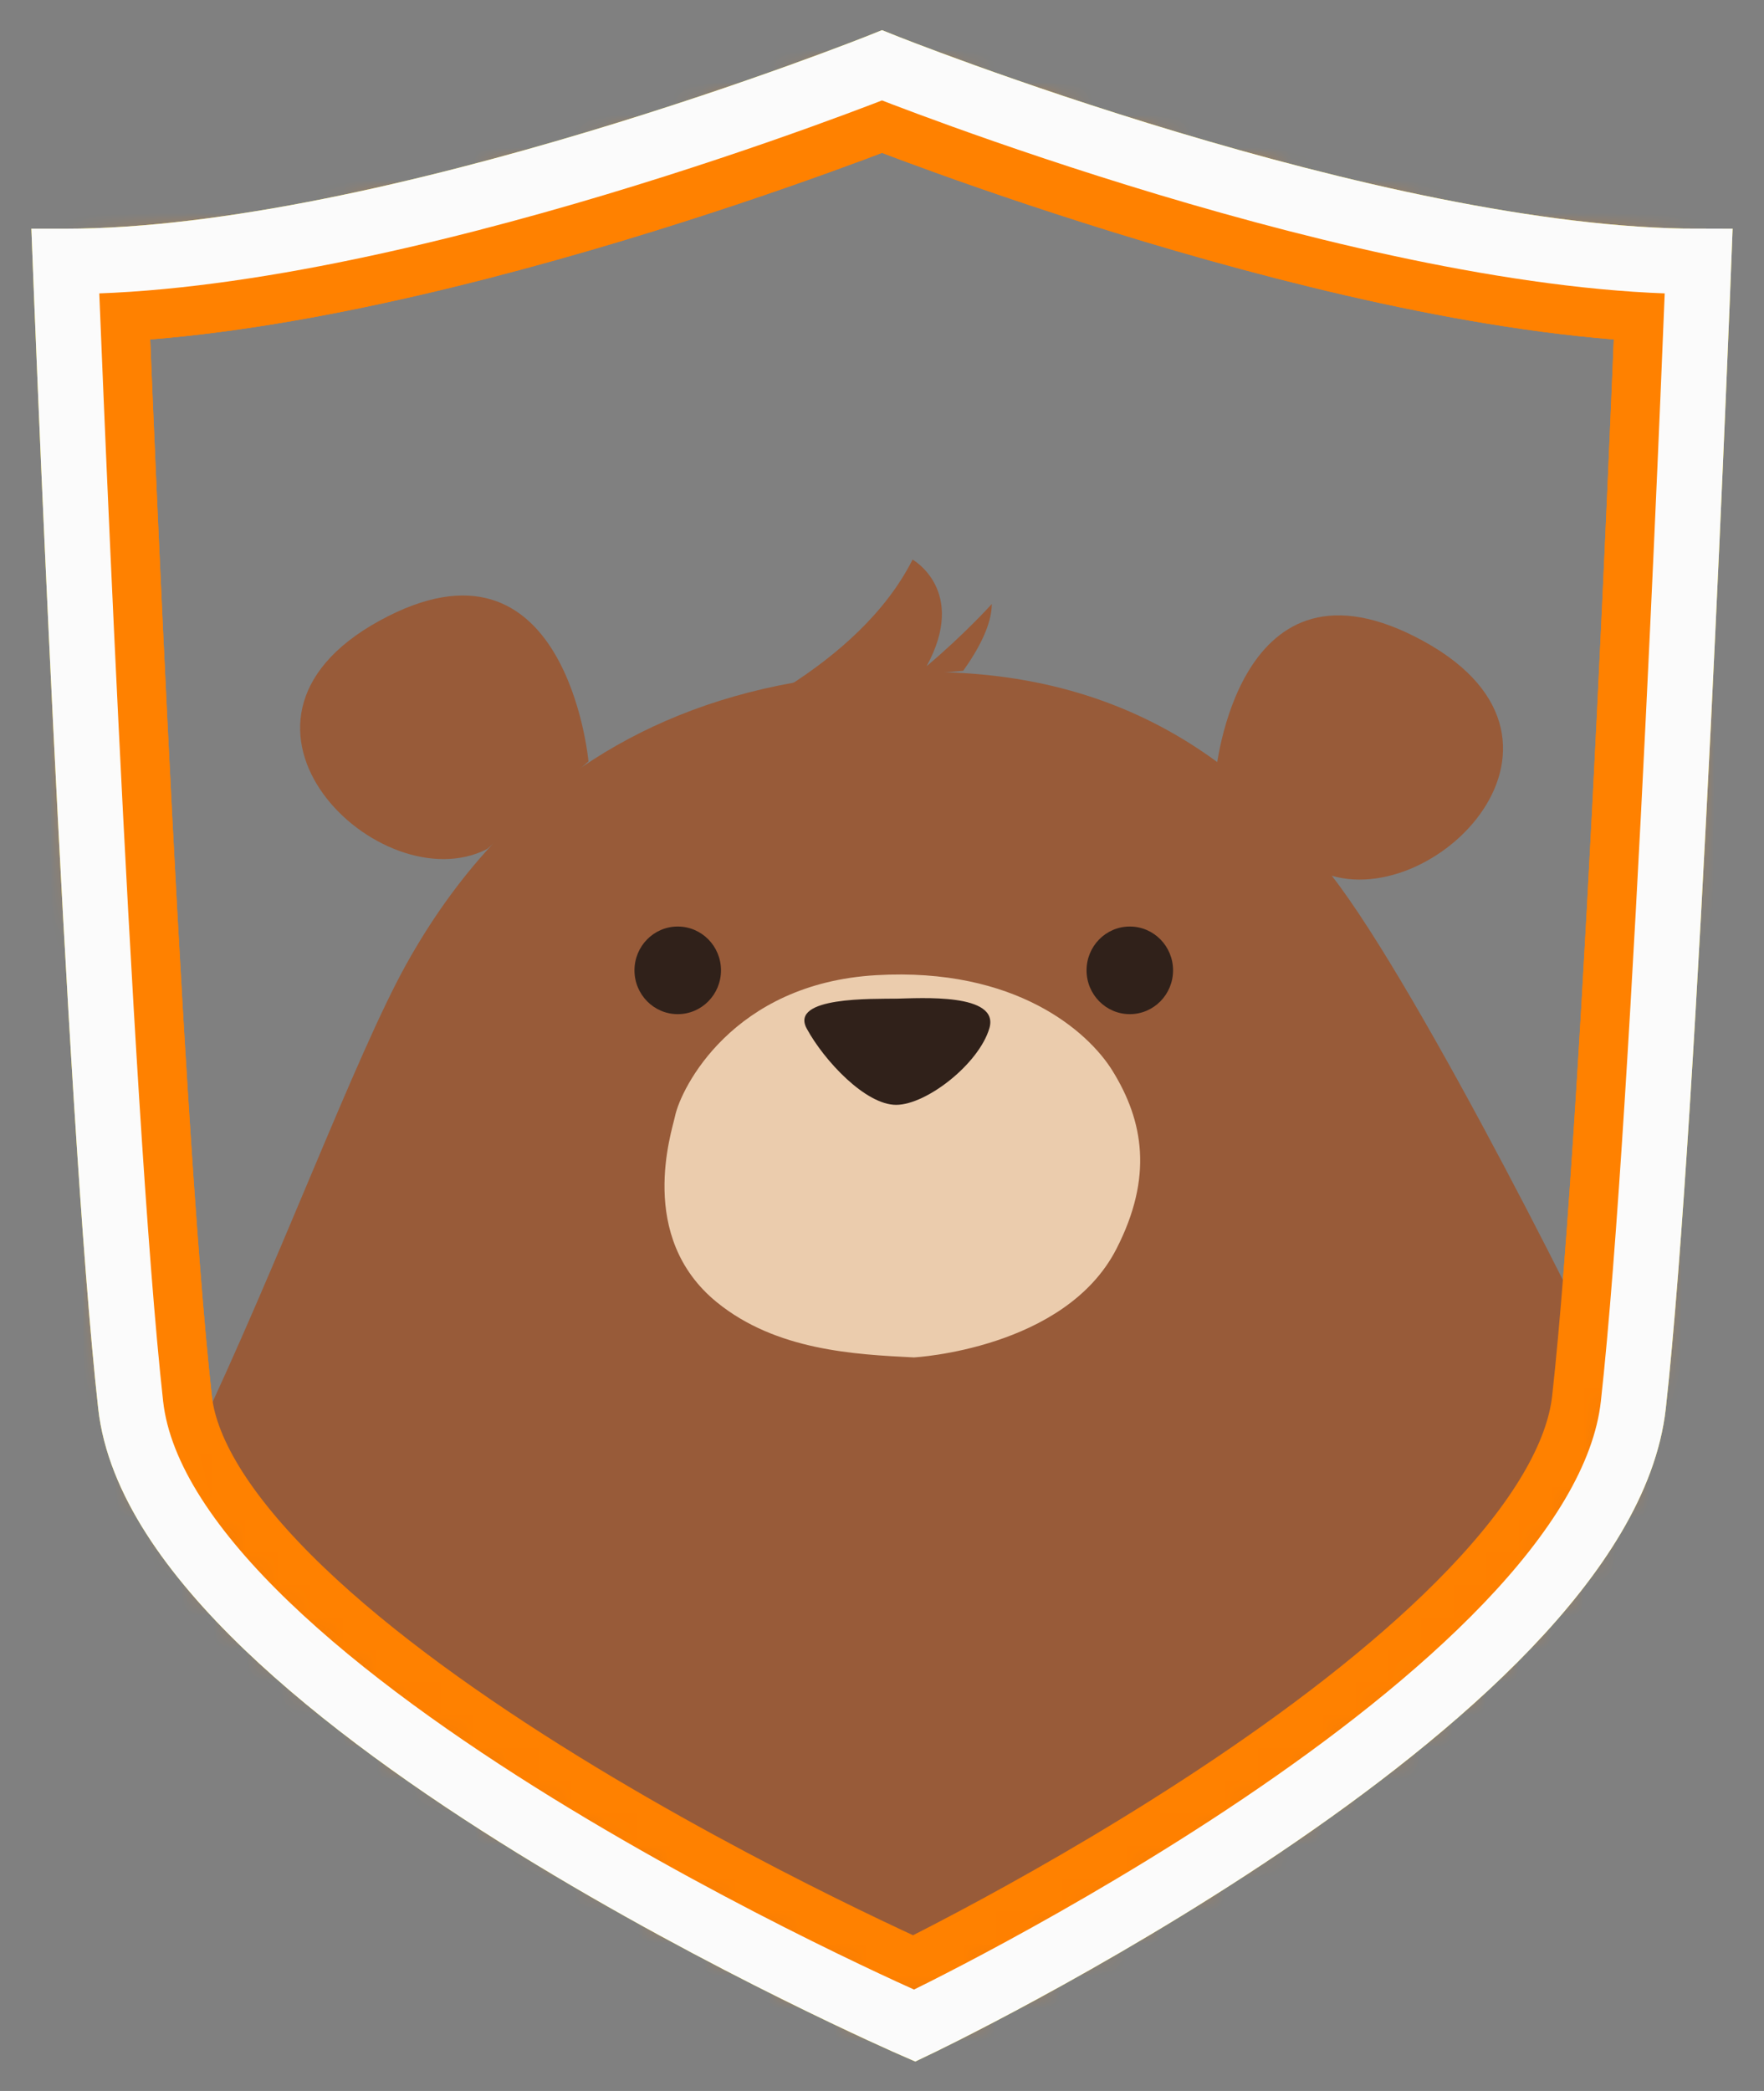 <svg width="54" height="64" viewBox="0 0 54 64" xmlns="http://www.w3.org/2000/svg" xmlns:xlink="http://www.w3.org/1999/xlink"><rect x="0" y="0" width="54" height="64" fill="#808080" stroke="none"/><title>Group 2</title><desc>Created with Sketch Beta.</desc><defs><path d="M0 6c10 0 25-6 25-6s15 6 25 6c0 0-1 26-2 35s-22 19-22 19-23-10-24-19-2-35-2-35z" id="a"/><mask id="c" x="0" y="0" width="50" height="60"><use xlink:href="#a"/></mask><path d="M0 6c10 0 25-6 25-6s15 6 25 6c0 0-1 26-2 35s-22 19-22 19-23-10-24-19-2-35-2-35z" id="b"/><mask id="e" x="0" y="0" width="50" height="60"><use xlink:href="#b"/></mask></defs><g transform="translate(2 2)" fill="none"><g><mask id="d"><use xlink:href="#a"/></mask><g><use stroke="#FF8100" mask="url(#c)" stroke-width="5" xlink:href="#a"/><use stroke="#F8E81C" stroke-width="2" xlink:href="#a"/></g><path fill="#F7B422" mask="url(#d)" d="M19-2h12l-4 45h-4z"/><path fill="#F7B422" mask="url(#d)" d="M-2.225 3.752l11.124-4.5 13.167 43.215-3.708 1.5z"/><path fill="#F7B422" mask="url(#d)" d="M-19.715 22.037l7.056-9.708 34.053 29.696-2.352 3.236z"/><path fill="#F7B422" mask="url(#d)" d="M52.991 2.502l-11.124-4.5-13.167 43.215 3.708 1.5z"/><path fill="#F7B422" mask="url(#d)" d="M69.46 21.703l-7.056-9.708-34.053 29.696 2.352 3.236z"/></g><g><path d="M47 44c0 5.253-21.092 16-21.092 16s-20.908-8.749-20.908-14l-1-4c2.559-5.385 4.879-11.679 6.432-14.478.735-1.321 1.601-2.555 2.623-3.659.821-.89 1.743-1.697 2.775-2.396 1.802-1.223 3.94-2.119 6.47-2.573 1.354-.241 2.821-.358 4.407-.326l.269.009c3.421.112 6.099 1.144 8.288 2.749 1.33.975 2.479 2.159 3.505 3.478 2.72 3.492 8.357 14.774 9.048 16.477l-.816 2.719z" fill="#985B39"/><path d="M16.015 21.305s-.676-7.446-6.399-4.305c-5.722 3.141.033 8.658 3.295 6.987l3.104-2.681z" fill="#985B39"/><path d="M35.212 21.701s.648-7.215 6.37-4.074-.033 8.658-3.295 6.987l-3.076-2.912z" fill="#985B39"/><path d="M22.131 19.003c1.498-.957 2.979-2.24 3.805-3.875 0 0 1.695.95.429 3.264 1.175-.99 1.996-1.905 1.996-1.905 0 .638-.411 1.394-.875 2.045l-5.355.471z" fill="#985B39"/><path d="M20.071 27.7c0 .741-.592 1.341-1.324 1.341-.731 0-1.324-.6-1.324-1.341s.592-1.341 1.324-1.341c.731 0 1.324.6 1.324 1.341" fill="#30211A"/><path d="M33.91 27.7c0 .741-.593 1.341-1.324 1.341-.731 0-1.324-.6-1.324-1.341s.592-1.341 1.324-1.341c.731 0 1.324.6 1.324 1.341" fill="#30211A"/><path d="M25.985 39.547s4.614-.251 6.189-3.317c1.131-2.201.833-3.92-.119-5.457-.738-1.191-2.953-3.172-7.231-2.925-4.405.254-5.981 3.467-6.159 4.312-.101.48-1.184 3.693 1.279 5.699 1.815 1.478 4.225 1.598 6.04 1.689" fill="#EBCCAD"/><path d="M25.435 28.566c-.707.013-3.273-.067-2.739.917.534.984 1.802 2.337 2.739 2.334.936-.004 2.532-1.258 2.852-2.344.32-1.087-2.118-.92-2.852-.906" fill="#30211A"/></g><mask><use xlink:href="#b"/></mask><g><use stroke="#FF8100" mask="url(#e)" stroke-width="5" xlink:href="#b"/><use stroke="#FBFBFB" stroke-width="2" xlink:href="#b"/></g></g></svg>

